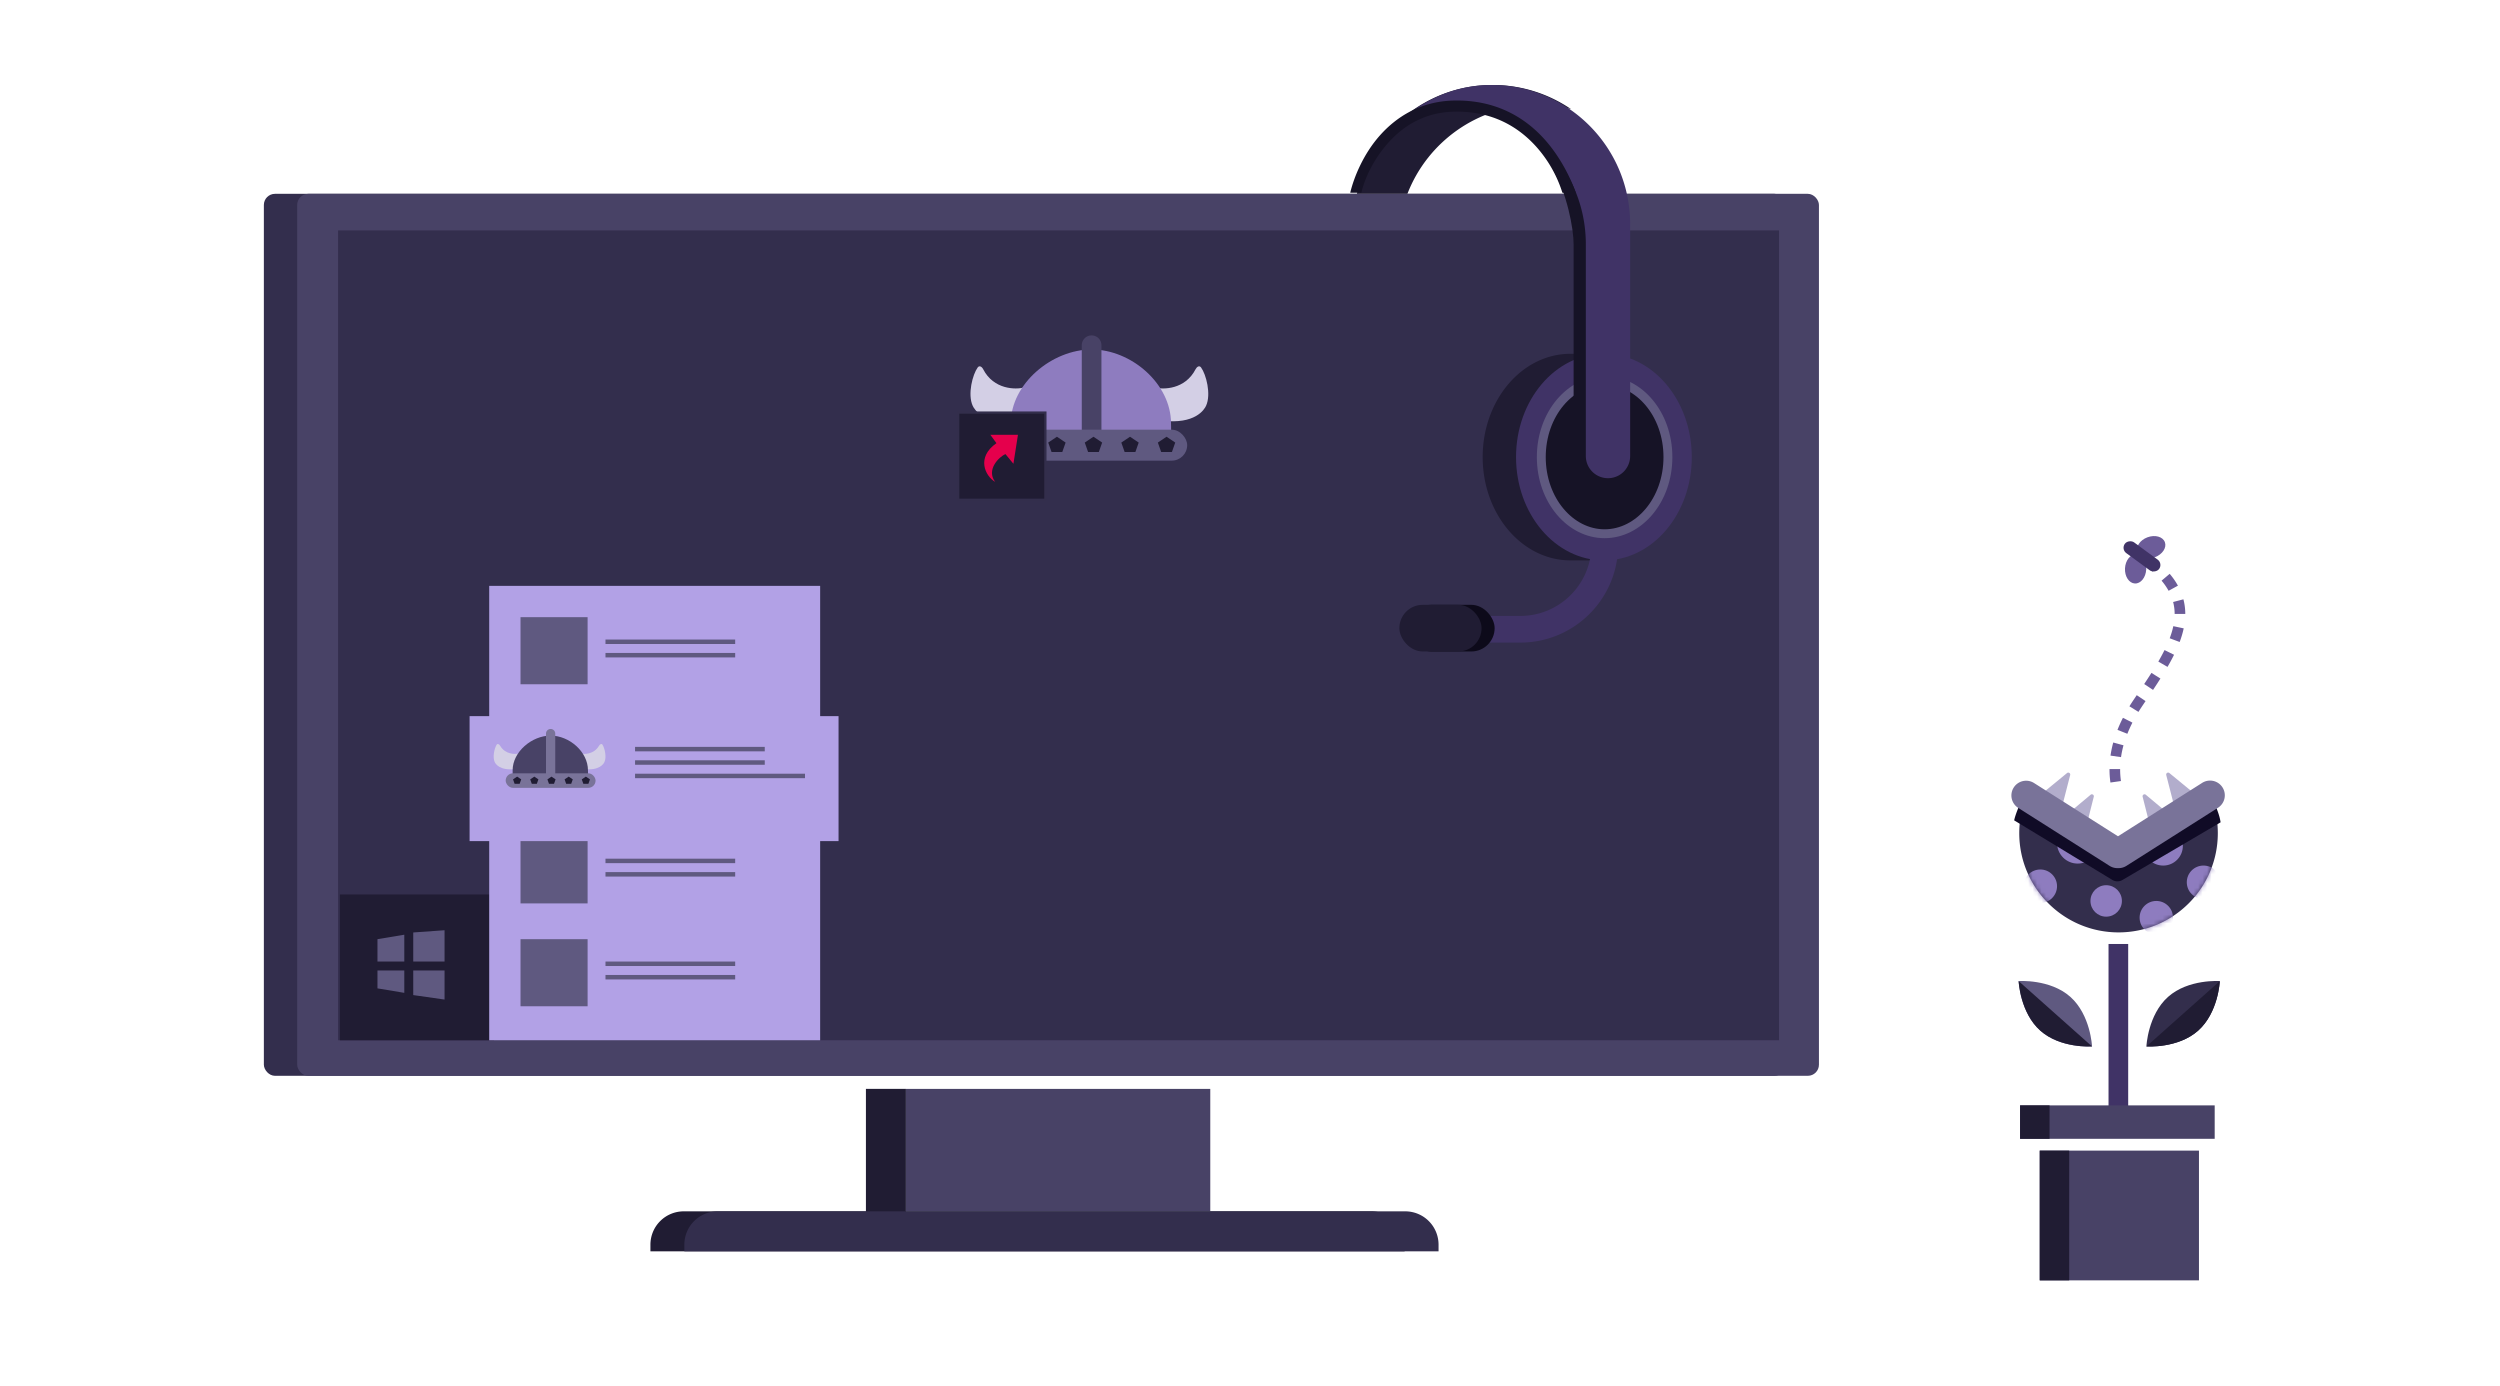 <svg width="559" height="310" viewBox="0 0 559 310" fill="none" xmlns="http://www.w3.org/2000/svg"><path fill-rule="evenodd" clip-rule="evenodd" d="M474.814 166.65a21.65 21.65 0 0 0-.552 2.643l-2.352-.337c.137-.953.338-1.931.612-2.933l2.292.627zm-.751 5.319c-.004.925.06 1.816.182 2.671l-2.353.334a20.768 20.768 0 0 1-.205-3.016l2.376.011zm2.744-10.389c-.433.85-.808 1.681-1.129 2.493l-2.21-.875c.35-.883.756-1.783 1.223-2.698l2.116 1.08zm4.901-36.547c.423.333.825.669 1.206 1.006l-1.575 1.779a25.803 25.803 0 0 0-1.103-.92l1.472-1.865zm-2.796 32.977c-.263.393-.513.782-.751 1.168l-2.022-1.248c.253-.41.519-.824.797-1.24l.838-1.25 1.973 1.324-.835 1.246zm4.159-6.285c-.534.842-1.087 1.688-1.65 2.537l-1.98-1.313a145.02 145.02 0 0 0 1.623-2.495l2.007 1.271zm2.072-23.421c.735.87 1.346 1.753 1.84 2.651l-2.082 1.146a13.844 13.844 0 0 0-1.573-2.264l1.815-1.533zm.975 18.105a46.979 46.979 0 0 1-1.461 2.709l-2.056-1.191c.503-.869.969-1.726 1.388-2.572l2.129 1.054zm2.092-12.403a12.96 12.96 0 0 1 .417 3.27l-2.376.003a10.56 10.56 0 0 0-.34-2.672l2.299-.601zm.066 6.497a21.257 21.257 0 0 1-.905 3.047l-2.224-.835c.345-.92.617-1.821.804-2.705l2.325.493z" fill="#6C5C99"/><ellipse cx="481.003" cy="122.366" rx="2.376" ry="3.267" transform="rotate(69.594 481.003 122.366)" fill="#6C5C99"/><ellipse rx="2.376" ry="3.267" transform="scale(1 -1) rotate(-2.802 -2361.838 -9826.098)" fill="#6C5C99"/><rect x="474.234" y="122.797" width="2.97" height="9.504" rx="1.485" transform="rotate(-53.802 474.234 122.797)" fill="#403366"/><rect x="59" y="43.34" width="340.264" height="197.211" rx="2.484" fill="#332E4D"/><path fill="#484266" d="M270.617 270.855h-68.055v-27.377h68.055z"/><path fill="#201C33" d="M202.562 270.855h-8.942v-27.377h8.942zm-57.127 7.452a7.452 7.452 0 0 1 7.451-7.452h153.737a7.452 7.452 0 0 1 7.452 7.452v1.49h-168.64v-1.49z"/><rect x="66.451" y="43.34" width="340.264" height="197.211" rx="2.484" fill="#484266"/><path fill="#332E4D" d="M75.599 51.523h322.192v181.079H75.599z"/><path d="M219.831 82.546c2.359 4.602 7.296 4.591 9.167 4.098l-1.602 7.4c-7.512.938-9.542-2.523-9.899-3.304-1.187-2.59-.019-7.016 1.113-8.573.373-.514.931-.186 1.221.38zm47.507 0c-2.36 4.602-7.296 4.591-9.168 4.098l1.602 7.4c7.512.938 9.542-2.523 9.9-3.304 1.186-2.59.018-7.016-1.113-8.573-.374-.514-.931-.186-1.221.38z" fill="#D3CFE5"/><path d="M261.84 94.661c0 8.862 2.828 5.821-18.228 5.821-18.082 0-17.599 3.041-17.599-5.82 0-8.862 9.218-16.518 18.07-16.518S261.84 85.8 261.84 94.661z" fill="#8E7CBF"/><path d="M241.883 77.2a2.2 2.2 0 0 1 4.4 0v19.193h-4.4V77.2z" fill="#484266"/><rect x="222.712" y="96.078" width="42.741" height="6.921" rx="3.461" fill="#5F5980"/><path d="M228.156 97.652l1.943 1.305-.742 2.11h-2.401l-.742-2.11 1.942-1.305zm8.171 0l1.943 1.305-.742 2.11h-2.402l-.742-2.11 1.943-1.305zm8.171 0l1.943 1.305-.742 2.11h-2.402l-.742-2.11 1.943-1.305zm8.172 0l1.943 1.305-.742 2.11h-2.401l-.743-2.11 1.943-1.305zm8.171 0l1.942 1.305-.742 2.11h-2.401l-.742-2.11 1.943-1.305zm53.858-54.312c4.493-11.623 15.788-19.87 29.013-19.87 2.613 0 5.151.323 7.576.93a30.975 30.975 0 0 0-17.525-5.4c-14.864 0-27.291 10.418-30.361 24.34h11.297z" fill="#201C33"/><path d="M329.535 137.723h-5.969a2.982 2.982 0 0 0-2.984 2.98 2.983 2.983 0 0 0 2.984 2.981h5.969v-5.961z" fill="#251F48"/><path d="M358.883 123.457c7.019-3.524 11.938-11.713 11.938-21.253 0-9.54-4.919-17.728-11.938-21.252v-1.846h-7.461v.001a17.224 17.224 0 0 0-.249-.001c-10.852 0-19.648 10.341-19.648 23.098 0 12.758 8.796 23.099 19.648 23.099l.249-.001v.001h7.461v-1.846z" fill="#201C33"/><path d="M339.931 143.683h-11.444a2.98 2.98 0 1 1 0-5.961h11.444c8.288 0 15.096-6.325 15.848-14.406h5.988c-.767 11.377-10.25 20.367-21.836 20.367z" fill="#403366"/><ellipse cx="358.634" cy="102.204" rx="19.648" ry="23.099" fill="#403366"/><path d="M372.948 102.206c0 9.639-6.499 17.138-14.158 17.138s-14.157-7.499-14.157-17.138c0-9.64 6.498-17.138 14.157-17.138s14.158 7.498 14.158 17.138z" fill="#161326" stroke="#5F5980" stroke-width="1.987"/><path d="M347.116 37.629c3.229 5.464 4.743 13.386 4.743 16.99v47.339c0 2.744 2.245 4.968 4.989 4.968 2.744 0 4.987-2.224 4.987-4.968V50.135c0-1.982-1.696-11.869-2.051-13.748l-12.668 1.242z" fill="#161326"/><path d="M323.618 23.483c-2.603 0-4.884.373-7.3.981C321.289 21.048 327.054 19 333.53 19c17.105 0 30.973 13.94 30.973 31.135v51.835a4.956 4.956 0 0 1-9.912 0V54.618c0-17.195-13.867-31.135-30.973-31.135z" fill="#403366"/><path fill-rule="evenodd" clip-rule="evenodd" d="M343.48 32.776c-3.837-4.262-9.705-8.043-18.492-7.805-6.454.175-11.213 3.174-14.577 6.952-3.384 3.802-5.284 8.073-6.015 11.177h-2.484c.812-3.447 2.947-8.676 6.644-12.828 3.718-4.177 9.087-7.587 16.364-7.784 9.65-.261 16.181 3.933 20.406 8.627 4.195 4.66 6.433 10.189 7.006 11.985h-2.98a28.041 28.041 0 0 0-5.872-10.324z" fill="#161326"/><rect x="314.828" y="135.238" width="19.373" height="10.432" rx="5.216" fill="#0D0A1A"/><rect x="312.896" y="135.238" width="18.38" height="10.432" rx="5.216" fill="#201C33"/><path d="M153.021 278.307a7.452 7.452 0 0 1 7.451-7.452h153.737a7.452 7.452 0 0 1 7.452 7.452v1.49h-168.64v-1.49z" fill="#332E4D"/><path d="M456.083 257.277h35.605v29.012h-35.605v-29.012z" fill="#484266"/><path fill="#403366" d="M471.468 211.074h4.396v37.412h-4.396z"/><path d="M491.507 230.45c4.533-4.036 4.845-11.084 4.845-11.084s-7.037-.503-11.571 3.533c-4.533 4.036-4.845 11.084-4.845 11.084s7.037.503 11.571-3.533z" fill="#332E4C"/><path d="M479.938 233.983c.179.012 7.093.451 11.568-3.533 4.464-3.975 4.835-10.871 4.845-11.079l-16.413 14.612z" fill="#201C33"/><path d="M456.208 230.45c-4.533-4.036-4.845-11.084-4.845-11.084s7.037-.503 11.57 3.533c4.534 4.036 4.846 11.084 4.846 11.084s-7.038.503-11.571-3.533z" fill="#5F5980"/><path d="M467.777 233.983c-.179.012-7.093.451-11.567-3.533-4.465-3.975-4.836-10.871-4.846-11.079l16.413 14.612z" fill="#201C33"/><path fill-rule="evenodd" clip-rule="evenodd" d="M473.485 191.024c0 .042.046.067.082.045a.052.052 0 0 1 .056 0 .053.053 0 0 0 .082-.045v-.008c0-.021.01-.039.027-.05l18.392-11.433c1.165-.724 2.709-.215 3.056 1.112a22.22 22.22 0 0 1 .723 5.64c0 12.259-9.938 22.198-22.198 22.198s-22.198-9.939-22.198-22.198c0-1.903.239-3.749.689-5.511.341-1.334 1.89-1.85 3.059-1.123l18.203 11.315a.058.058 0 0 1 .027.05v.008z" fill="#332E4C"/><mask id="a" maskUnits="userSpaceOnUse" x="451" y="177" width="45" height="32"><path fill-rule="evenodd" clip-rule="evenodd" d="M473.705 190.682l-.11-.068-.11.068v-.136l-20.34-12.644a22.137 22.137 0 0 0-1.638 8.385c0 12.259 9.938 22.198 22.198 22.198s22.198-9.939 22.198-22.198c0-3.009-.599-5.878-1.683-8.494l-20.515 12.753v.136z" fill="#7360AC"/></mask><g mask="url(#a)" fill="#8E7CBF"><circle cx="482.151" cy="205.189" r="3.736"/><circle cx="492.701" cy="197.275" r="3.736"/><circle cx="456.217" cy="198.154" r="3.736"/><circle cx="470.942" cy="201.45" r="3.517"/><circle cx="464.569" cy="188.483" r="4.615"/><circle cx="483.69" cy="189.146" r="4.396"/></g><path d="M474.575 196.768l21.947-12.898c-.228-1.688-1.079-3.584-1.56-4.729l-21.29 12.226v.131l-.114-.066-.115.066v-.131l-21.473-12.332c-.519 1.216-1.331 3.083-1.602 4.396l21.953 13.321a2.2 2.2 0 0 0 2.254.016z" fill="#100B26"/><path d="M462.187 172.854l-5.114 4.201 4.176 2.637 1.643-6.389a.44.44 0 0 0-.705-.449zm5.275 4.852l-3.795 3.174 3.281 2.11 1.222-4.839a.44.44 0 0 0-.708-.445zm17.612-4.852l5.114 4.201-4.175 2.637-1.643-6.389a.44.44 0 0 1 .704-.449zm-5.274 4.852l3.795 3.174-3.281 2.11-1.222-4.839a.44.44 0 0 1 .708-.445z" fill="#B2ADCC"/><path d="M450.262 176.101a3.297 3.297 0 0 1 4.55-1.017l18.771 11.908 18.771-11.908a3.297 3.297 0 1 1 3.532 5.567l-20.414 12.952a3.291 3.291 0 0 1-1.889.511 3.293 3.293 0 0 1-1.889-.511l-20.414-12.952a3.298 3.298 0 0 1-1.018-4.55z" fill="#797399"/><path d="M451.687 247.164h43.517v7.473h-43.517v-7.473z" fill="#484266"/><path fill="#201C33" d="M456.083 257.277h6.593v29.011h-6.593zm-4.396-10.113h6.593v7.473h-6.593z"/><path fill="#5F5980" d="M142.401 167h29v1h-29zm0 3h29v1h-29zm0 3h38v1h-38z"/><path fill="#201C33" stroke="#332E4C" stroke-width=".5" d="M214.25 92.25h19.5v19.5h-19.5z"/><path d="M221.443 97.227l1.364 1.865c-4.597 3.196-2.486 7.395-.295 8.654-2.076-2.768.956-5.65 2.304-6.214l1.784 2.164 1.014-6.47h-6.171z" fill="#E5004C"/><path fill="#201C33" d="M76 200h34.451v32.604H76z"/><path d="M92.401 215v-6.5l7-.5v7h-7zm0 7.5V217h7v6.5l-7-1zm-2-13.5l-6 1v5h6v-6zm-6 12v-4h6v5l-6-1z" fill="#5F5980"/><path fill="#B2A1E6" d="M109.386 131h74v101.604h-74z"/><path fill="#5F5980" d="M116.386 138h15v15h-15zm19 5h29v1h-29zm0 3h29v1h-29zm-19 41h15v15h-15zm19 5h29v1h-29zm0 3h29v1h-29zm-19 15h15v15h-15zm19 5h29v1h-29zm0 3h29v1h-29z"/><g filter="url(#filter0_d)"><path fill="#B2A1E6" d="M105 156.129h82.499v27.943H105z"/></g><path d="M111.835 166.763c1.149 1.948 3.343 1.936 4.192 1.712l-.753 3.479c-3.532.441-4.487-1.186-4.655-1.554-.512-1.117-.091-2.961.392-3.823.221-.393.595-.203.824.186zm22.101 0c-1.149 1.948-3.343 1.936-4.193 1.712l.753 3.479c3.533.441 4.487-1.186 4.655-1.554.512-1.117.092-2.961-.392-3.823-.221-.393-.594-.203-.823.186z" fill="#D3CFE5"/><path d="M131.469 172.247c0 4.166 1.33 2.736-8.571 2.736-8.502 0-8.275 1.43-8.275-2.736 0-4.167 4.335-7.767 8.497-7.767s8.349 3.6 8.349 7.767z" fill="#484266"/><path d="M122.086 164.034a1.034 1.034 0 0 1 2.069 0v9.025h-2.069v-9.025z" fill="#797399"/><rect x="113.071" y="172.91" width="20.097" height="3.254" rx="1.627" fill="#797399"/><path d="M115.631 173.652l.913.614-.348.992h-1.13l-.349-.992.914-.614zm3.842 0l.914.614-.349.992h-1.129l-.349-.992.913-.614zm3.842 0l.914.614-.349.992h-1.13l-.348-.992.913-.614zm3.843 0l.913.614-.349.992h-1.129l-.349-.992.914-.614zm3.841 0l.914.614-.349.992h-1.129l-.349-.992.913-.614z" fill="#201C33"/><path fill="#5F5980" d="M142 167h29v1h-29zm0 3h29v1h-29zm0 3h38v1h-38z"/><defs><filter id="filter0_d" x="101" y="156.129" width="90.499" height="35.943" filterUnits="userSpaceOnUse" color-interpolation-filters="sRGB"><feFlood flood-opacity="0" result="BackgroundImageFix"/><feColorMatrix in="SourceAlpha" values="0 0 0 0 0 0 0 0 0 0 0 0 0 0 0 0 0 0 127 0"/><feOffset dy="4"/><feGaussianBlur stdDeviation="2"/><feColorMatrix values="0 0 0 0 0.086 0 0 0 0 0.075 0 0 0 0 0.149 0 0 0 0.5 0"/><feBlend in2="BackgroundImageFix" result="effect1_dropShadow"/><feBlend in="SourceGraphic" in2="effect1_dropShadow" result="shape"/></filter></defs></svg>